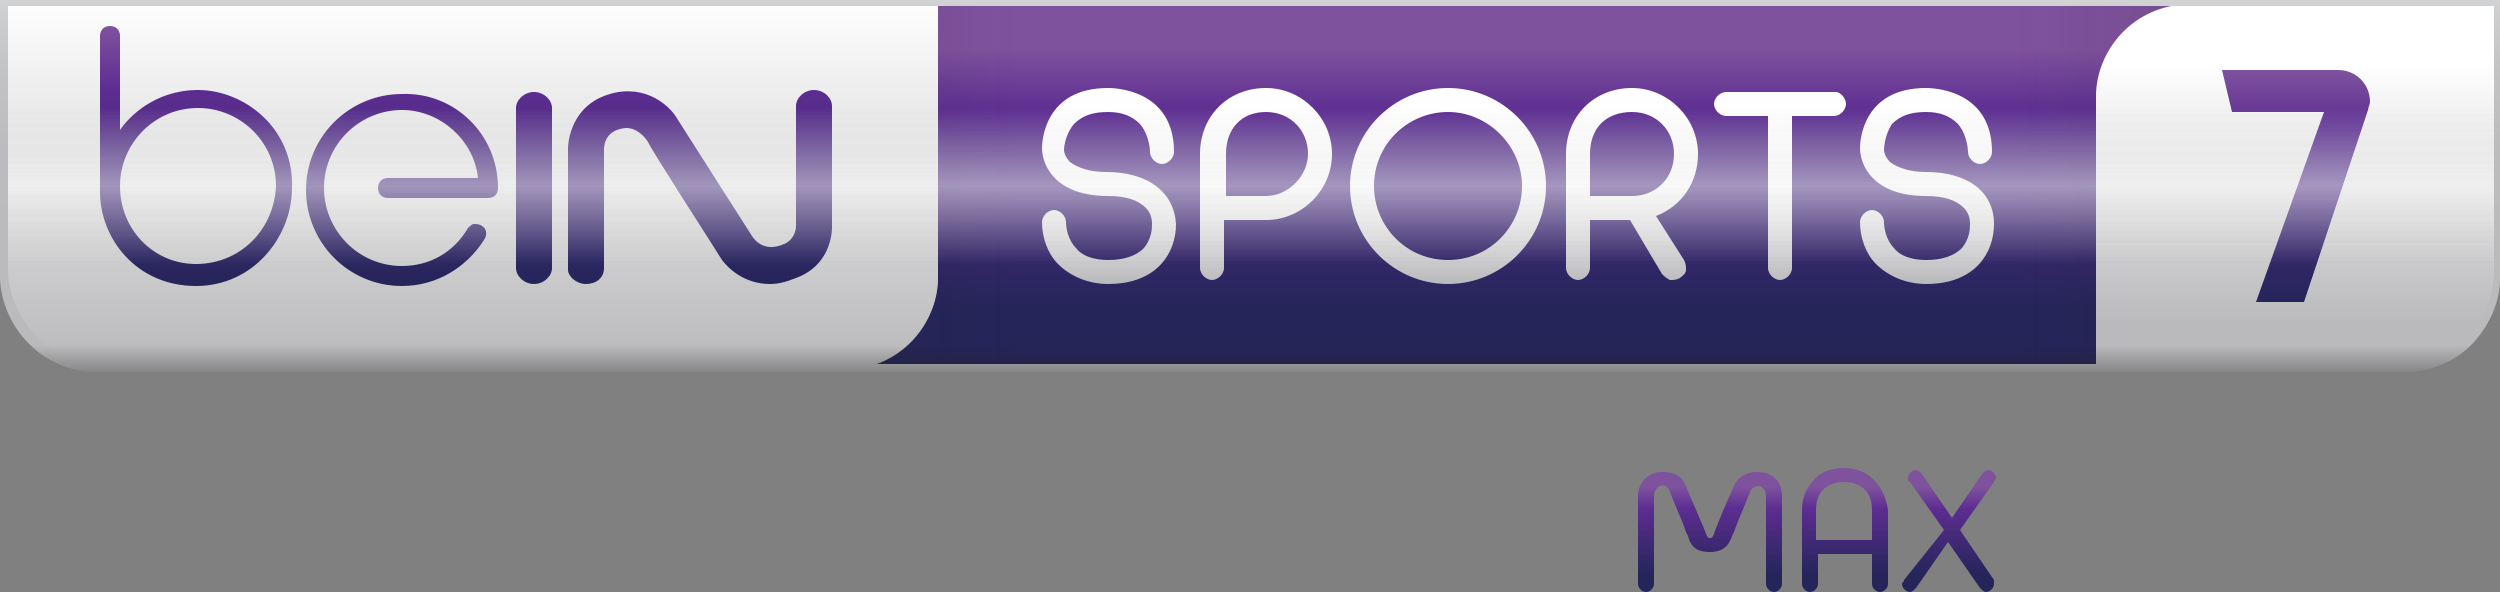 <?xml version="1.0" encoding="utf-8"?>
<!-- Generator: Adobe Illustrator 25.2.3, SVG Export Plug-In . SVG Version: 6.00 Build 0)  -->
<svg version="1.1" id="Layer_1" xmlns="http://www.w3.org/2000/svg" xmlns:xlink="http://www.w3.org/1999/xlink" x="0px" y="0px"
	 viewBox="0 0 125 29.6" style="enable-background:new 0 0 125 29.6;" xml:space="preserve">
<rect x="0" y="0" width="125" height="29.6" fill="#808080" stroke="none"/>
<style type="text/css">
	.st0{fill:url(#SVGID_1_);}
	.st1{fill:url(#SVGID_2_);}
	.st2{fill:url(#SVGID_3_);}
	.st3{opacity:0.25;fill:url(#SVGID_4_);}
	.st4{opacity:0.25;fill:url(#SVGID_5_);}
	.st5{fill:url(#SVGID_6_);}
	.st6{fill:url(#SVGID_7_);}
	.st7{fill:url(#SVGID_8_);}
	.st8{fill:url(#SVGID_9_);}
	.st9{opacity:0.5;fill:url(#SVGID_10_);}
	.st10{fill:url(#SVGID_11_);}
	.st11{fill:url(#SVGID_12_);}
	.st12{fill:url(#SVGID_13_);}
	.st13{opacity:0.5;fill:url(#SVGID_14_);}
</style>
<g>
	<g>
		<linearGradient id="SVGID_1_" gradientUnits="userSpaceOnUse" x1="90.771" y1="28.737" x2="90.771" y2="24.342">
			<stop  offset="0" style="stop-color:#25255A"/>
			<stop  offset="0.75" style="stop-color:#5C2D91"/>
			<stop  offset="1" style="stop-color:#7F529E"/>
		</linearGradient>
		<path class="st0" d="M93.7,24c-0.4-0.4-0.9-0.6-1.5-0.6c-0.6,0-1.2,0.2-1.5,0.6c-0.4,0.4-0.6,0.9-0.6,1.5v3.7
			c0,0.2,0.2,0.4,0.4,0.4c0.2,0,0.4-0.2,0.4-0.4v-1.5h2.7v1.5c0,0.2,0.2,0.4,0.4,0.4c0.2,0,0.4-0.2,0.4-0.4v-3.7
			C94.3,24.9,94.1,24.4,93.7,24z M93.5,27h-2.7v-1.5c0-1.2,0.9-1.4,1.4-1.4c0.5,0,1.4,0.2,1.4,1.4V27z M99.7,29l-1.7-2.5l1.7-2.4
			c0-0.1,0.1-0.1,0.1-0.2c0-0.2-0.2-0.4-0.4-0.4c-0.1,0-0.2,0.1-0.3,0.2l-1.5,2.2l-1.5-2.2c-0.1-0.1-0.2-0.2-0.3-0.2
			c-0.2,0-0.4,0.2-0.4,0.4c0,0.1,0,0.2,0.1,0.2l1.7,2.4L95.2,29c0,0.1-0.1,0.1-0.1,0.2c0,0.2,0.2,0.4,0.4,0.4c0.1,0,0.2-0.1,0.3-0.2
			l1.6-2.3l1.6,2.3c0.1,0.1,0.2,0.2,0.3,0.2c0.2,0,0.4-0.2,0.4-0.4C99.7,29.2,99.7,29.1,99.7,29z M88.4,23.7
			c-0.2-0.1-0.5-0.1-0.6-0.1c-0.4,0-0.9,0.2-1.1,0.7c-0.2,0.4-1,2.3-1,2.4c-0.1,0.2-0.1,0.2-0.2,0.2c-0.1,0-0.1,0-0.2-0.2
			c0-0.1-0.9-2.1-1-2.4c-0.2-0.5-0.6-0.7-1.1-0.7c-0.2,0-0.4,0-0.6,0.1c-0.6,0.3-0.7,0.8-0.7,1.1v4l0,0.4c0,0.2,0.2,0.4,0.4,0.4
			c0.2,0,0.4-0.2,0.4-0.4l0-4l0,0v-0.4c0-0.2,0.1-0.4,0.3-0.5c0.2-0.1,0.4,0,0.5,0.3c0.1,0.3,0.6,1.4,0.8,2l0.1,0.2
			c0.1,0.4,0.3,0.8,1.1,0.8c0.8,0,1-0.5,1.1-0.8l0.1-0.2c0.2-0.6,0.7-1.7,0.8-2c0.1-0.3,0.4-0.3,0.5-0.3c0.2,0.1,0.3,0.3,0.3,0.5
			l0,0.4l0,0l0,4c0,0.2,0.2,0.4,0.4,0.4c0.2,0,0.4-0.2,0.4-0.4v-0.4v-4C89.1,24.5,89,23.9,88.4,23.7z"/>
	</g>
</g>
<g>
	<linearGradient id="SVGID_2_" gradientUnits="userSpaceOnUse" x1="83.414" y1="15.429" x2="83.414" y2="2.421">
		<stop  offset="0" style="stop-color:#25255A"/>
		<stop  offset="0.75" style="stop-color:#5C2D91"/>
		<stop  offset="1" style="stop-color:#7F529E"/>
	</linearGradient>
	<path class="st1" d="M124.8,0.2H46.9v13.6c0,2.3-1.8,4.6-4.8,4.6H120h0c3,0,4.8-2.4,4.8-4.6L124.8,0.2L124.8,0.2z"/>
	<g>
		<g>
			<linearGradient id="SVGID_3_" gradientUnits="userSpaceOnUse" x1="75.854" y1="4.386" x2="75.854" y2="14.207">
				<stop  offset="0" style="stop-color:#FFFFFF"/>
				<stop  offset="0.278" style="stop-color:#FCFCFC"/>
				<stop  offset="0.5" style="stop-color:#F2F2F2"/>
				<stop  offset="0.704" style="stop-color:#E1E1E2"/>
				<stop  offset="0.896" style="stop-color:#C9C9CB"/>
				<stop  offset="1" style="stop-color:#B9B9BB"/>
			</linearGradient>
			<path class="st2" d="M55.3,8.6c-0.8,0-1.4-0.2-1.8-0.5c-0.3-0.3-0.3-0.6-0.3-0.6c0,0,0-0.7,0.5-1.3c0.4-0.4,0.9-0.6,1.7-0.6
				c0.7,0,1.2,0.2,1.6,0.6c0.5,0.6,0.5,1.4,0.5,1.4c0,0.3,0.3,0.6,0.6,0.6c0.3,0,0.6-0.3,0.6-0.6c0-3.2-3.1-3.2-3.3-3.2h0
				c-3.2,0-3.3,2.7-3.3,3c0,0.9,0.7,2.4,3.3,2.4c0.9,0,1.5,0.2,1.9,0.6c0.3,0.3,0.3,0.7,0.3,0.8c0,0.2,0,0.7-0.4,1.2
				c-0.4,0.4-1,0.6-1.8,0.6c0,0,0,0,0,0c-0.7,0-1.3-0.2-1.6-0.6c-0.4-0.4-0.5-1-0.5-1.3c0-0.3-0.3-0.6-0.6-0.6
				c-0.3,0-0.6,0.3-0.6,0.6c0,0.8,0.3,1.6,0.8,2.1c0.6,0.6,1.5,1,2.5,1c2.5,0,3.4-1.6,3.4-3C58.7,9.6,57.4,8.6,55.3,8.6z M96.3,8.6
				c-0.8,0-1.4-0.2-1.8-0.5c-0.3-0.3-0.3-0.6-0.3-0.6c0,0,0-0.7,0.4-1.3c0.4-0.4,0.9-0.6,1.7-0.6c0.7,0,1.2,0.2,1.6,0.6
				c0.5,0.6,0.5,1.4,0.5,1.4c0,0.3,0.3,0.6,0.6,0.6c0.3,0,0.6-0.3,0.6-0.6c0-3.2-3.1-3.2-3.3-3.2h0c-3.2,0-3.3,2.7-3.3,3
				c0,0.9,0.7,2.4,3.3,2.4c0.9,0,1.5,0.2,1.9,0.6c0.3,0.3,0.3,0.7,0.3,0.8c0,0.2,0,0.7-0.4,1.2c-0.4,0.4-1,0.6-1.8,0.6c0,0,0,0,0,0
				c-0.7,0-1.3-0.2-1.6-0.6c-0.4-0.4-0.5-1-0.5-1.3c0-0.3-0.3-0.6-0.6-0.6c-0.3,0-0.6,0.3-0.6,0.6c0,0.8,0.3,1.6,0.8,2.1
				c0.6,0.6,1.5,1,2.5,1c2.5,0,3.4-1.6,3.4-3C99.7,9.6,98.4,8.6,96.3,8.6z M63.3,4.4c-1.9,0-3.3,1.4-3.3,3.3l0,5.7
				c0,0.3,0.3,0.6,0.6,0.6c0.3,0,0.6-0.3,0.6-0.6V11h2.1c1.8,0,3.3-1.5,3.3-3.3C66.6,5.9,65.1,4.4,63.3,4.4z M63.3,9.8h-2l0-2.1
				c0-1.3,0.8-2.1,2-2.1c1.2,0,2.1,0.9,2.1,2.1C65.4,8.8,64.4,9.8,63.3,9.8z M72.4,4.4c-2.7,0-4.9,2.2-4.9,4.9
				c0,2.7,2.2,4.9,4.9,4.9c2.7,0,4.9-2.2,4.9-4.9C77.3,6.6,75.1,4.4,72.4,4.4z M72.4,13c-2.1,0-3.7-1.7-3.7-3.7
				c0-2.1,1.7-3.7,3.7-3.7c2,0,3.7,1.7,3.7,3.7C76.1,11.3,74.5,13,72.4,13z M82.8,10.8c1.3-0.5,2.1-1.7,2.1-3.1
				c0-1.8-1.5-3.3-3.3-3.3c-1.9,0-3.3,1.4-3.3,3.3l0,5.7c0,0.3,0.3,0.6,0.6,0.6c0.3,0,0.6-0.3,0.6-0.6V11h2l1.6,2.7
				c0.1,0.1,0.2,0.2,0.4,0.3c0.2,0,0.3,0,0.5-0.1c0.1-0.1,0.3-0.2,0.3-0.4c0-0.2,0-0.3-0.1-0.5L82.8,10.8z M79.5,9.8l0-2.1
				c0-1.3,0.8-2.1,2.1-2.1c1.2,0,2.1,0.9,2.1,2.1c0,1.2-0.9,2.1-2.1,2.1H79.5z M92.3,5.2c0,0.3-0.3,0.6-0.6,0.6h-2.1v7.6
				c0,0.3-0.3,0.6-0.6,0.6c-0.3,0-0.6-0.3-0.6-0.6V5.8h-2.1c-0.3,0-0.6-0.3-0.6-0.6c0-0.3,0.3-0.6,0.6-0.6h5.5
				C92,4.6,92.3,4.9,92.3,5.2z"/>
		</g>
	</g>
	
		<linearGradient id="SVGID_4_" gradientUnits="userSpaceOnUse" x1="9412.942" y1="9.296" x2="9339.795" y2="9.296" gradientTransform="matrix(-1 0 0 1 9442.157 0)">
		<stop  offset="0" style="stop-color:#211F1F"/>
		<stop  offset="0.3" style="stop-color:#211F1F;stop-opacity:0"/>
		<stop  offset="1" style="stop-color:#211F1F;stop-opacity:0"/>
	</linearGradient>
	<polygon class="st3" points="41.8,0.2 51.9,0.2 51.9,18.4 41.8,18.4 	"/>
	
		<linearGradient id="SVGID_5_" gradientUnits="userSpaceOnUse" x1="-2480.881" y1="9.296" x2="-2554.021" y2="9.296" gradientTransform="matrix(1 0 0 1 2603.325 0)">
		<stop  offset="0" style="stop-color:#211F1F"/>
		<stop  offset="0.3" style="stop-color:#211F1F;stop-opacity:0"/>
		<stop  offset="1" style="stop-color:#211F1F;stop-opacity:0"/>
	</linearGradient>
	<rect x="99.8" y="0.2" class="st4" width="10" height="18.2"/>
	<linearGradient id="SVGID_6_" gradientUnits="userSpaceOnUse" x1="23.523" y1="-6.579571e-02" x2="23.523" y2="18.3">
		<stop  offset="0" style="stop-color:#FFFFFF"/>
		<stop  offset="1" style="stop-color:#B9B9BB"/>
	</linearGradient>
	<path class="st5" d="M0.2,0.2v13.5c0,2.3,1.8,4.8,4.8,4.8h37.1c3,0,4.8-2.4,4.8-4.6V0.2H0.2z"/>
	
		<linearGradient id="SVGID_7_" gradientUnits="userSpaceOnUse" x1="11984.356" y1="-979.9" x2="11984.356" y2="-992.908" gradientTransform="matrix(-1 0 0 -1 12099.134 -976.736)">
		<stop  offset="0" style="stop-color:#FFFFFF"/>
		<stop  offset="1" style="stop-color:#BABABC"/>
	</linearGradient>
	<path class="st6" d="M124.8,0.2h-15.2h0c-3,0-4.8,2.4-4.8,4.6v13.6h0H120h0c3,0,4.8-2.4,4.8-4.6L124.8,0.2L124.8,0.2z"/>
	<g>
		<g>
			<linearGradient id="SVGID_8_" gradientUnits="userSpaceOnUse" x1="114.776" y1="15.108" x2="114.776" y2="3.485">
				<stop  offset="0" style="stop-color:#25255A"/>
				<stop  offset="0.75" style="stop-color:#5C2D91"/>
				<stop  offset="1" style="stop-color:#7F529E"/>
			</linearGradient>
			<path class="st7" d="M118.4,5.5l-3.2,9.6h-2.4l3.4-9.5h-4.6l-0.5-2.1h5.8c0.9,0,1.6,0.7,1.6,1.6C118.5,5.2,118.4,5.4,118.4,5.5z"
				/>
		</g>
	</g>
	<g>
		<g>
			<linearGradient id="SVGID_9_" gradientUnits="userSpaceOnUse" x1="23.333" y1="14.207" x2="23.333" y2="1.303">
				<stop  offset="0" style="stop-color:#25255A"/>
				<stop  offset="0.75" style="stop-color:#5C2D91"/>
				<stop  offset="1" style="stop-color:#7F529E"/>
			</linearGradient>
			<path class="st8" d="M9.9,4.5C7.7,4.5,6.4,5.9,6,6.5V1.8c0-0.3-0.2-0.5-0.5-0.5C5.2,1.3,5,1.5,5,1.8v7.8c0,2.3,1.8,4.7,4.8,4.7
				c2.9,0,4.8-2.5,4.8-4.9C14.7,6.4,12.2,4.5,9.9,4.5z M9.8,13.2C7.7,13.2,6,11.5,6,9.3c0-2.1,1.7-3.9,3.9-3.9
				c2.1,0,3.9,1.7,3.9,3.9C13.7,11.5,12,13.2,9.8,13.2z M24.9,9.4c0,0.2-0.1,0.5-0.5,0.5h-5c-0.3,0-0.5-0.2-0.5-0.5s0.2-0.5,0.5-0.5
				l4.5,0c-0.2-1.9-1.9-3.4-3.8-3.4c-2.1,0-3.9,1.7-3.9,3.9c0,2.1,1.7,3.9,3.9,3.9c1.4,0,2.6-0.7,3.3-1.9c0.1-0.1,0.2-0.2,0.3-0.2
				c0.1,0,0.3,0,0.4,0.1c0.2,0.1,0.3,0.4,0.1,0.7c-0.9,1.4-2.4,2.3-4.1,2.3c-2.7,0-4.8-2.2-4.8-4.8c0-2.7,2.2-4.8,4.8-4.8
				C22.7,4.6,24.9,6.7,24.9,9.4z M27.6,13.4L27.6,13.4c0,0.4-0.4,0.8-0.9,0.8c0,0,0,0,0,0c-0.5,0-0.9-0.4-0.9-0.8V5.4
				c0-0.4,0.4-0.8,0.9-0.8c0,0,0,0,0,0c0.5,0,0.9,0.4,0.9,0.8V13.4z M39.8,13.9c-0.5,0.2-0.9,0.3-1.3,0.3c-1.3,0-2.1-0.8-2.4-1.2
				c-0.3-0.5-3.6-5.6-3.7-5.9c0,0-0.4-0.7-1.1-0.7c-1.2,0.1-1.1,1.1-1.1,1.2l0,5.8c0,0.5-0.4,0.8-0.9,0.8c0,0,0,0,0,0
				c-0.5,0-0.9-0.4-0.9-0.7V7.4c0,0,0-1.9,1.8-2.6c1.8-0.7,3.2,0.3,3.7,1.2l3.7,5.8c0,0,0.5,0.9,1.6,0.4c0.5-0.2,0.6-0.7,0.6-0.9v-6
				c0-0.4,0.4-0.8,0.9-0.8c0,0,0,0,0,0c0.5,0,0.9,0.4,0.9,0.8v6C41.6,11.3,41.7,13.2,39.8,13.9z"/>
		</g>
	</g>
	<g>
		<linearGradient id="SVGID_10_" gradientUnits="userSpaceOnUse" x1="62.482" y1="5.372" x2="62.482" y2="13.221">
			<stop  offset="0" style="stop-color:#E2E2E1;stop-opacity:0"/>
			<stop  offset="0.5" style="stop-color:#FFFFFF;stop-opacity:0.25"/>
			<stop  offset="1" style="stop-color:#E2E2E1;stop-opacity:0"/>
		</linearGradient>
		<rect x="0.2" y="5.4" class="st9" width="124.6" height="7.8"/>
		<linearGradient id="SVGID_11_" gradientUnits="userSpaceOnUse" x1="62.482" y1="5.372" x2="62.482" y2="13.221">
			<stop  offset="0" style="stop-color:#E2E2E1;stop-opacity:0"/>
			<stop  offset="0.5" style="stop-color:#FFFFFF;stop-opacity:0.25"/>
			<stop  offset="1" style="stop-color:#E2E2E1;stop-opacity:0"/>
		</linearGradient>
		<rect x="0.2" y="5.4" class="st10" width="124.6" height="7.8"/>
		<linearGradient id="SVGID_12_" gradientUnits="userSpaceOnUse" x1="62.482" y1="5.372" x2="62.482" y2="13.221">
			<stop  offset="0" style="stop-color:#E2E2E1;stop-opacity:0"/>
			<stop  offset="0.5" style="stop-color:#FFFFFF;stop-opacity:0.25"/>
			<stop  offset="1" style="stop-color:#E2E2E1;stop-opacity:0"/>
		</linearGradient>
		<rect x="0.2" y="5.4" class="st11" width="124.6" height="7.8"/>
	</g>
	<linearGradient id="SVGID_13_" gradientUnits="userSpaceOnUse" x1="62.482" y1="0" x2="62.482" y2="18.579">
		<stop  offset="0" style="stop-color:#D1D3D4"/>
		<stop  offset="3.993058e-02" style="stop-color:#CDCED0"/>
		<stop  offset="0.192" style="stop-color:#C2C3C4"/>
		<stop  offset="0.406" style="stop-color:#BCBCBE"/>
		<stop  offset="1" style="stop-color:#BABABC"/>
	</linearGradient>
	<path class="st12" d="M0,0v13.8c0,2.3,1.9,4.8,4.9,4.8h115.2c1.4,0,2.7-0.5,3.6-1.5c0.8-0.9,1.3-2,1.3-3.2V0H0z M119.8,18.2H5.2
		c-1.4,0-2.6-0.5-3.5-1.5c-0.8-0.9-1.3-2.1-1.3-3.2V0.3h124.3v13.3c0,1.1-0.5,2.3-1.3,3.1C122.4,17.7,121.2,18.2,119.8,18.2z"/>
	<linearGradient id="SVGID_14_" gradientUnits="userSpaceOnUse" x1="62.482" y1="19.268" x2="62.482" y2="12.527">
		<stop  offset="0" style="stop-color:#211F1F"/>
		<stop  offset="0.3" style="stop-color:#211F1F;stop-opacity:0"/>
		<stop  offset="1" style="stop-color:#211F1F;stop-opacity:0"/>
	</linearGradient>
	<path class="st13" d="M120.1,16.7H4.9c-3,0-4.9-2.5-4.9-4.8v1.9c0,2.3,1.9,4.8,4.9,4.8h115.2c1.4,0,2.7-0.5,3.6-1.5
		c0.8-0.9,1.3-2,1.3-3.2V12c0,1.2-0.5,2.3-1.3,3.2C122.7,16.2,121.5,16.7,120.1,16.7z"/>
</g>
</svg>
